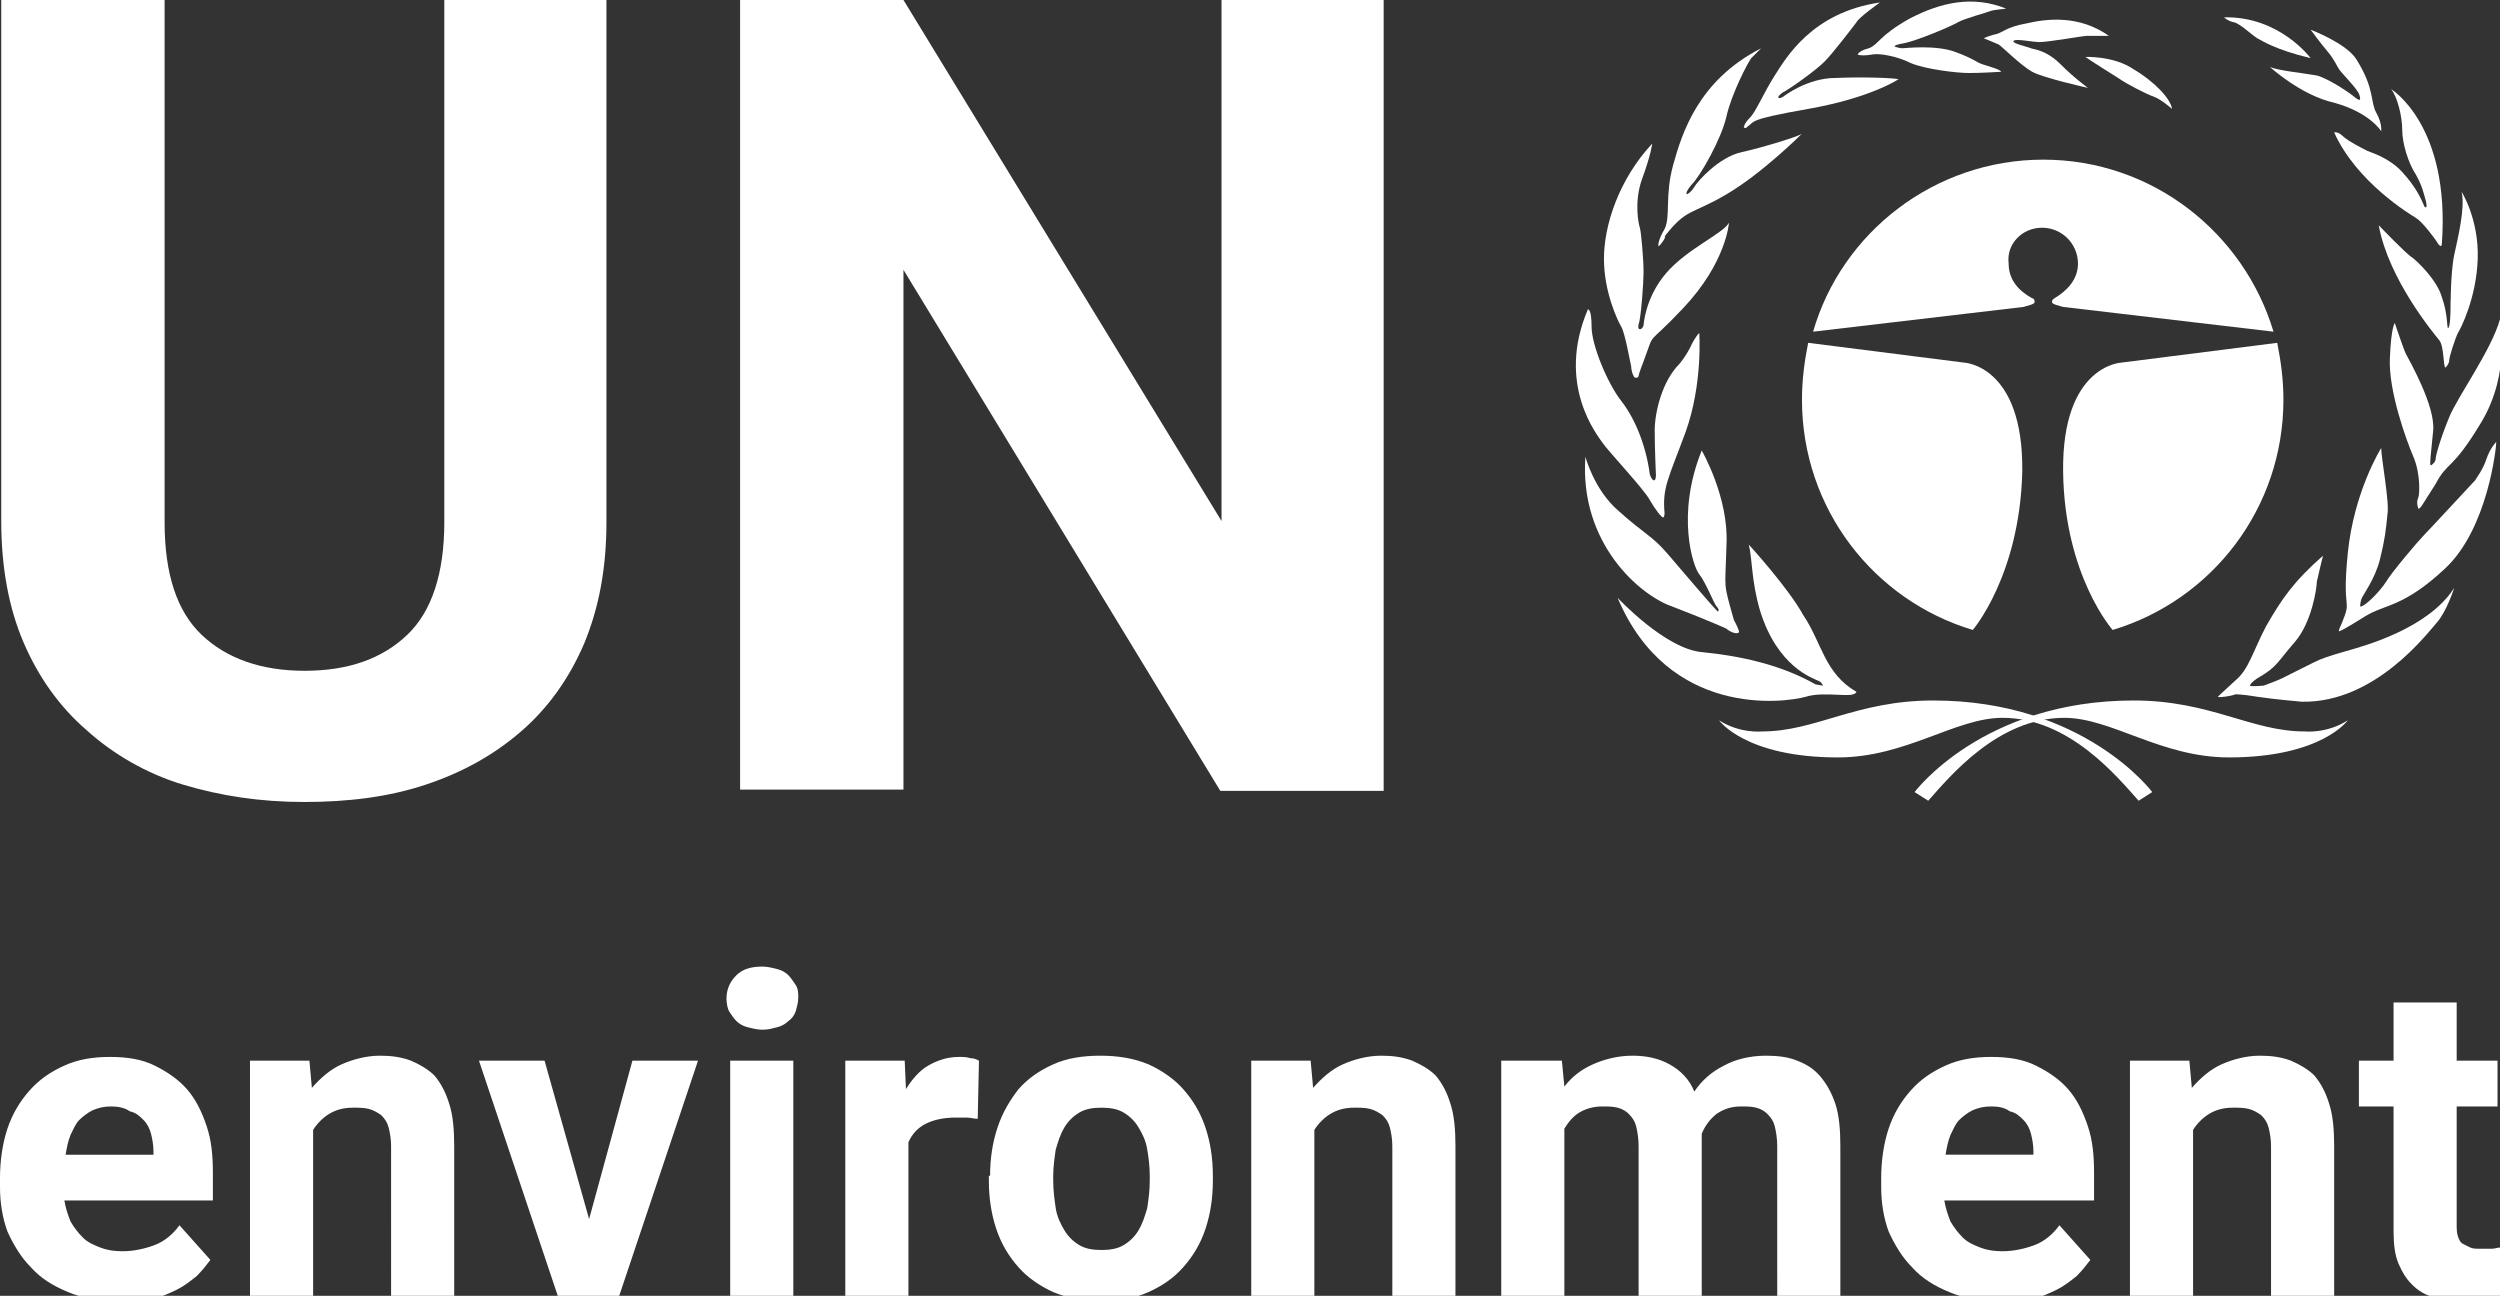 <svg id="English" xmlns="http://www.w3.org/2000/svg" viewBox="0 0 202 104.7"><rect x="0" y="0" width="202" height="104.7" fill="#333333" stroke="none"/><style>.st0{fill:#fff}</style><path class="st0" d="M159.4 50.9c-8-2.4-13.8-9.8-13.8-18.6 0-1.6.2-3.1.5-4.6l12.6 1.6s4.8.2 4.7 8.8c-.2 8.4-4 12.8-4 12.8zM170.7 50.9c8-2.4 13.8-9.8 13.8-18.6 0-1.6-.2-3.1-.5-4.6l-12.6 1.6s-4.8.2-4.7 8.8c.1 8.4 4 12.8 4 12.8zM165 18.4c1.6 0 2.9 1.3 2.9 2.9 0 1.3-.9 2.2-1.9 2.8-.1.1-.2.1-.2.3 0 .2.6.3.9.4l17 2c-2.4-8-9.8-13.9-18.6-13.9s-16.3 5.9-18.6 13.9l17-2c.3-.1.9-.2.9-.4s-.1-.3-.2-.3c-1.1-.6-1.9-1.5-1.9-2.8-.2-1.6 1.1-2.9 2.7-2.9zM172.8 64.7l1.1-.7s-5.5-7.4-17.7-7.4c-6.2 0-9.5 2.5-13.8 2.5 0 0-1.8.2-3.5-.9 0 0 2.1 3 9.6 3 5.5 0 9.5-3.2 13.3-3.2 5.4 0 9.3 4.8 11 6.7z"/><path class="st0" d="M155.8 64.7l-1.1-.7s5.5-7.4 17.7-7.4c6.2 0 9.5 2.5 13.8 2.5 0 0 1.8.2 3.5-.9 0 0-2.1 3-9.6 3-5.5 0-9.5-3.2-13.3-3.2-5.4 0-9.3 4.8-11 6.7zM150 55.9c-.2.6-2.5-.1-4.1.4-1.8.5-11.1 1.7-15.2-8 0 0 3.9 4.2 6.9 4.4 3 .3 6.3 1 9.1 2.6l.6.1s-.1-.3-.4-.4c-.4-.2-3.3-1.1-4.7-5.7-.7-2.4-.6-4.1-.9-5.3 0 0 3.2 3.5 4.4 5.7 1.5 2.2 1.7 4.7 4.3 6.2z"/><path class="st0" d="M140.5 51.1c-.2.2-.8-.1-1-.3-.2-.1-1.8-.8-4.4-1.8-2.6-.9-7.5-5.1-7-12.1 0 0 .7 2.7 2.7 4.4 2 1.8 2.7 2 3.9 3.4 1.2 1.4 4 4.7 4.1 4.7.1 0 .1-.2-.1-.4s-.9-2-1.4-2.6c-.5-.6-1.9-4.8.2-10 0 0 2.2 3.8 2 7.6-.1 3.8-.3 2.9.6 6.1 0 0 .5.9.4 1z"/><path class="st0" d="M134.4 41.8c-.1.1-.7-.7-1.1-1.4-.4-.8-3.4-4-3.8-4.6-.4-.6-3.8-4.7-1.2-10.8 0 0 .3-.1.3 1.4s1.3 4.6 2.4 6c1.1 1.4 2 3.6 2.3 5.9 0 0 .1.4.3.5s.2-.4.2-.4-.1-2.2-.1-3.6c0-1.5.6-4 2-5.4 0 0 .6-.7 1-1.6 0 0 .3-.6.6-.9 0 0 .3 4.1-1.1 8-1.4 3.8-1.9 4.5-1.7 6.6 0-.2 0 .3-.1.3z"/><path class="st0" d="M132.1 30.5c-.1 0-.3-.5-.3-.9-.1-.4-.5-2.7-.8-3.2-.3-.5-1.4-2.8-1.4-5.5s1.2-6.4 3.9-9.3c0 0-.1.9-.8 2.8-.7 1.9-.3 3.7-.2 4 .1.3.3 2.5.3 3.6 0 .8-.2 3.7-.4 4.2 0 0-.1.4.1.4s.3-.3.3-.3.1-2.2 1.8-4.2 4.6-3.2 5.1-4.1c0 0-.2 3.2-3.7 6.9-3.1 3.3-2.2 1.6-3.2 4.3 0 0-.4 1-.4 1.2-.1.2-.3.1-.3.1z"/><path class="st0" d="M134 19.9s-.1-.4.5-1.4c.5-1 0-2.7.7-5.2s2-6.8 7.1-9.4l-.8.8c-.3.4-1.6 2.9-2 4.7s-2.1 4.8-2.8 5.5c-.6.7-.4.8-.4.8s.3-.1.6-.6 2-2.4 3.8-2.8c1.8-.4 4.7-1.3 4.9-1.5 0 0-3.2 3.2-6.1 4.9s-3.2 1.1-5 3.4c.2 0-.4.8-.5.8z"/><path class="st0" d="M140.9 10.3s0-.3.5-.8 1.1-2 2-3.4c.9-1.4 3-5.1 8.5-5.9 0 0-1.7 1.2-1.9 1.6-.3.4-1.9 2.5-2.6 3.2-.7.7-2.8 2.2-3.4 2.5 0 0-.4.3-.3.4.1.1.4-.1.4-.1s1.9-1.5 4.2-1.5c2.3-.1 4.7 0 5.1.1 0 0-2.2 1.5-7.3 2.4-5.1.9-4.2 1-5 1.5.1 0 0 .1-.2 0z"/><path class="st0" d="M150.1 4.4s.1-.3.9-.5c.8-.3.8-1 3.3-2.4 2.5-1.3 5.1-1.9 7.8-.8 0 0-1.1.1-1.3.2-.2.1-2.1.6-2.6.9-.5.3-3.3 1.5-4.4 1.7-1.1.2-.6.3-.6.3s.3.1.5.1 2.7-.3 4.3.3c1.6.6 1.6.8 2.2 1 .6.2 1.4.4 1.5.6 0 0-1.6.1-2.6.1s-3.5-.3-4.7-.8c-1.2-.6-2.6-.8-3.1-.7-.5.1-1.1.1-1.2 0z"/><path class="st0" d="M160.3 3.1s.1-.1.8-.3c.7-.1.9-.6 2.6-.9 1.7-.4 4.3-.7 6.7 1h-1.8c-.3 0-3.1.5-3.8.5-.6 0-1.9-.3-2.1-.1-.2.2 1.2.5 1.4.6.2.1 1.2.1 2.4 1.3s2.1 1.8 2.2 1.9c0 0-3.6-.8-4.5-1.3s-2.4-2-2.7-2.2c-.2-.1-1.2-.5-1.2-.5z"/><path class="st0" d="M168.5 4.6s2.3-.1 3.9 1c1.7 1 3 2.4 3.1 3.2 0 0-.9-.8-1.5-1-.6-.2-2.3-1.1-2.7-1.4-.3-.2-2.4-1.5-2.8-1.8zM179.2 56.3s.3-.3 1.4-1.3c1.1-.9 1.4-2.3 2.5-4.4 1.2-2.1 2.2-3.6 4.6-5.7 0 0-.4 1.6-.5 2.1 0 .5-.4 3.3-1.8 4.9-1.4 1.6-1.4 2-3 2.9 0 0-.6.4-.6.6 0 .1 1.1 0 1.1 0s1.1-.4 1.5-.6l2.6-1.3c.6-.3 1.2-.5 2.6-.9 1.4-.4 6.6-1.8 8.7-5.1 0 0-.6 1.9-1.4 2.8-.8.9-5 6.5-10.9 6.4 0 0-2.3-.2-3.6-.4-1.2-.2-1.7-.2-1.8-.2-.1.1-1.3.3-1.4.2z"/><path class="st0" d="M192.4 36.2s-2.2 3.5-2.7 8.5.4 3.5-.5 5.7c0 0-.3.6-.2.6.1 0 .5-.2 2.1-1.2s3.1-.7 6.5-3.9 4.1-9.7 4.1-10.2c0 0-.5.5-.8 1.4-.3.9-.8 1.5-.9 1.7-.1.1-3.8 4.1-4.2 4.5-.4.4-2.6 3-3 3.7-.5.8-1.8 2.1-2.1 2 0 0 0-.3.1-.6s1.1-1.6 1.5-3.2c.4-1.6.5-2.5.6-3.6.2-.9-.5-4.6-.5-5.4z"/><path class="st0" d="M195.4 41.1s-.2-.5 0-.9c.1-.2.2-1.9-.4-3.3-.6-1.4-2-5.3-1.9-7.9.1-2.6.4-2.9.4-2.9s.7 2.1.9 2.5c.2.4 2.4 4.2 2.2 6.2-.2 2.1-.3 2.7-.2 2.8.1 0 .4-.3.4-.5 0-.3.4-1.7 1.1-3.4.7-1.7 3.4-5.4 4.1-7.9 0 0 .9 4.3-1.5 8.3-2.4 4-2.7 3.1-3.7 5-1.1 1.7-1.2 2-1.4 2z"/><path class="st0" d="M197.6 29.7c-.2 0-.1-1.7-.5-2.2-.4-.5-4.1-4.9-4.9-9.3 0 0 2.3 2.4 2.7 2.6.4.3 2 1.8 2.4 3.2.5 1.4.4 2.5.5 2.5.2 0 .2-1.5.2-1.5s0-3 .3-4.4c.3-1.4.9-3.8.6-5.1 0 0 1.4 2.2 1.3 5.4-.1 3.2-1.4 5.7-1.6 6-.2.4-.7 1.9-.7 2.2s-.3.6-.3.6z"/><path class="st0" d="M193.2 7.2s4.8 2.9 4.1 12.5c0 0 0 .4-.3 0-.3-.5-1.3-1.8-1.8-2.1-.5-.3-4.8-2.9-6.6-6.9 0 0 .3-.1.7.3.4.4 1.8 1.1 2 1.2.2.1 1.7.5 2.8 1.7 1.1 1.2 1.5 2.1 1.8 2.8 0 0 .3.3.1-.5-.2-.7-.3-1.2-.8-2.1-.6-.9-1.1-2.5-1.1-3.6s-.4-2.7-.9-3.3z"/><path class="st0" d="M192.4 10.6s.1-.6-.4-1.5-.1-1.9-1.6-4.3c-.8-1.3-3.7-2.4-3.7-2.4s.8 1.1 1.4 1.8c.5.6.7 1.1.9 1.4.2.3 1.2 1.3 1.5 1.8.1.1.2.4.2.6s-.4-.1-.5-.2c-.1-.1-1.9-1.4-3-1.7-1.1-.2-3.2-.4-3.8-.7 0 0 2.5 2.3 5.2 2.9 2.9.8 3.8 2.3 3.8 2.3z"/><path class="st0" d="M186.7 4.7s-2.5-3.4-7-3.3c0 0 .3.3.8.4.5.1 1.4 1 1.9 1.3.4.2 1.4.9 4.3 1.6z"/><g><path class="st0" d="M49 0v42.2c0 3.7-.6 6.9-1.8 9.8-1.2 2.8-2.9 5.2-5.1 7.1-2.2 1.9-4.7 3.3-7.7 4.3s-6.3 1.4-9.8 1.4c-3.6 0-6.8-.5-9.8-1.4S9.1 60.9 7 59c-2.2-1.9-3.9-4.3-5.1-7.1C.7 49.1.1 45.8.1 42.1V0h13.2v42.2c0 4.2 1 7.2 3 9.1 2 1.9 4.8 2.9 8.3 2.9 3.6 0 6.3-1 8.3-2.9 2-1.9 3-5 3-9.1V0H49zM111.8 63.9H98.6L73 21.8v42H59.8V0H73l25.7 42.1V0h13.1v63.9z"/></g><g><path class="st0" d="M9.5 105.1c-1.5 0-2.8-.2-4-.7-1.2-.5-2.2-1.1-3-2-.8-.8-1.4-1.8-1.9-2.9-.4-1.1-.6-2.3-.6-3.6v-.7c0-1.4.2-2.8.6-4 .4-1.2 1-2.2 1.8-3.1.8-.9 1.7-1.5 2.8-2 1.1-.5 2.3-.7 3.7-.7 1.4 0 2.6.2 3.6.7 1 .5 1.9 1.1 2.6 1.9.7.8 1.2 1.8 1.6 3 .4 1.2.5 2.4.5 3.8V97h-12c.1.6.3 1.2.5 1.7.3.5.6.9 1 1.3s.9.6 1.4.8c.5.2 1.1.3 1.8.3.9 0 1.8-.2 2.6-.5s1.5-.9 2-1.6l2.5 2.8c-.3.4-.7.9-1.1 1.3-.5.4-1 .8-1.6 1.1-.6.3-1.3.6-2.1.8-.9 0-1.7.1-2.7.1zM9 89.4c-.6 0-1 .1-1.5.3-.4.2-.8.5-1.1.8-.3.3-.5.8-.7 1.2-.2.5-.3 1-.4 1.6h7.1V93c0-.5-.1-1-.2-1.4-.1-.4-.3-.8-.6-1.1-.3-.3-.6-.6-1.1-.7-.4-.3-1-.4-1.5-.4zM25 85.7l.2 2.2c.7-.8 1.5-1.5 2.4-1.9.9-.4 2-.7 3.1-.7.9 0 1.7.1 2.5.4.7.3 1.4.7 1.9 1.2.5.6.9 1.3 1.2 2.3.3.9.4 2.1.4 3.4v12.1h-5.1V92.6c0-.6-.1-1.1-.2-1.5-.1-.4-.3-.7-.6-1-.3-.2-.6-.4-1-.5-.4-.1-.8-.1-1.3-.1-.8 0-1.4.2-1.9.5s-1 .8-1.3 1.3v13.4h-5.1v-19H25zM47.6 98.5l3.5-12.8h5.3L50 104.8h-4.9l-6.4-19.1H44l3.6 12.8zM58.7 80.7c0-.8.3-1.4.8-1.9s1.2-.7 2.1-.7c.4 0 .8.1 1.2.2.4.1.7.3.9.5.2.2.4.5.6.8s.2.7.2 1c0 .4-.1.7-.2 1.1-.1.3-.3.6-.6.8-.2.2-.5.4-.9.5-.4.1-.7.2-1.2.2-.4 0-.8-.1-1.2-.2-.4-.1-.7-.3-.9-.5-.2-.2-.4-.5-.6-.8-.1-.2-.2-.6-.2-1zm5.4 24H59v-19h5.1v19zM79 90.4c-.3 0-.6-.1-.9-.1h-.9c-1 0-1.8.2-2.4.5-.6.3-1.1.8-1.4 1.5v12.5h-5.1V85.7h4.8l.1 2.3c.5-.8 1.1-1.5 1.8-1.9s1.5-.7 2.5-.7c.3 0 .6 0 .9.1.3 0 .5.1.7.2l-.1 4.7zM80 95c0-1.4.2-2.7.6-3.9.4-1.2 1-2.2 1.7-3.1.8-.9 1.7-1.5 2.8-2 1.1-.5 2.4-.7 3.8-.7s2.7.2 3.9.7c1.1.5 2.1 1.2 2.8 2 .8.9 1.4 1.9 1.8 3.1.4 1.2.6 2.5.6 3.9v.4c0 1.4-.2 2.7-.6 3.9-.4 1.2-1 2.2-1.8 3.1-.8.9-1.7 1.5-2.8 2-1.1.5-2.4.7-3.8.7s-2.7-.2-3.9-.7c-1.1-.5-2.1-1.2-2.8-2-.8-.9-1.4-1.9-1.8-3.1-.4-1.2-.6-2.5-.6-3.9V95zm5.1.4c0 .8.1 1.5.2 2.2.1.7.4 1.3.7 1.8.3.5.7.9 1.2 1.2.5.3 1.1.4 1.8.4s1.3-.1 1.8-.4c.5-.3.9-.7 1.2-1.2.3-.5.5-1.1.7-1.8.1-.7.2-1.4.2-2.2V95c0-.8-.1-1.5-.2-2.1-.1-.7-.4-1.3-.7-1.8-.3-.5-.7-.9-1.2-1.2-.5-.3-1.1-.4-1.8-.4s-1.3.1-1.8.4c-.5.3-.9.7-1.2 1.2-.3.5-.5 1.1-.7 1.8-.1.7-.2 1.4-.2 2.1v.4zM105.9 85.7l.2 2.2c.7-.8 1.5-1.5 2.4-1.9s2-.7 3.1-.7c.9 0 1.7.1 2.5.4.7.3 1.4.7 1.9 1.2.5.6.9 1.3 1.2 2.3.3.9.4 2.1.4 3.4v12.1h-5.1V92.6c0-.6-.1-1.1-.2-1.5-.1-.4-.3-.7-.6-1-.3-.2-.6-.4-1-.5-.4-.1-.8-.1-1.3-.1-.8 0-1.4.2-1.9.5s-1 .8-1.3 1.3v13.4h-5.1v-19h4.8zM126.2 85.7l.2 2.1c.6-.8 1.4-1.4 2.3-1.8.9-.4 2-.7 3.2-.7 1.1 0 2.1.2 3 .7.9.5 1.6 1.2 2 2.2.6-.9 1.4-1.6 2.4-2.1.9-.5 2.1-.8 3.4-.8.9 0 1.8.1 2.5.4.8.3 1.4.7 1.9 1.3.5.6.9 1.3 1.2 2.2.3.9.4 2.1.4 3.4v12.1h-5.1V92.6c0-.6-.1-1.2-.2-1.6-.1-.4-.3-.7-.6-1-.2-.2-.5-.4-.9-.5-.4-.1-.8-.1-1.2-.1-.8 0-1.4.2-2 .6-.5.4-.9.9-1.2 1.6v13.1h-5.1V92.6c0-.6-.1-1.2-.2-1.6s-.3-.7-.6-1c-.2-.2-.5-.4-.9-.5-.4-.1-.8-.1-1.2-.1-.8 0-1.4.2-1.9.5s-.9.8-1.2 1.3v13.5h-5.1v-19h4.9zM161.5 105.1c-1.5 0-2.8-.2-4-.7-1.2-.5-2.2-1.1-3-2-.8-.8-1.4-1.8-1.9-2.9-.4-1.1-.6-2.3-.6-3.6v-.7c0-1.4.2-2.8.6-4 .4-1.2 1-2.2 1.8-3.1.8-.9 1.7-1.5 2.8-2 1.1-.5 2.3-.7 3.7-.7 1.4 0 2.6.2 3.6.7 1 .5 1.9 1.1 2.6 1.9.7.8 1.2 1.8 1.6 3 .4 1.2.5 2.4.5 3.8V97h-12.1c.1.6.3 1.2.5 1.7.3.5.6.9 1 1.3s.9.6 1.4.8c.5.2 1.1.3 1.8.3.9 0 1.8-.2 2.6-.5s1.5-.9 2-1.6l2.5 2.8c-.3.4-.7.9-1.1 1.3-.5.4-1 .8-1.6 1.1-.6.3-1.3.6-2.1.8-.9 0-1.7.1-2.6.1zm-.6-15.7c-.6 0-1 .1-1.5.3-.4.2-.8.5-1.1.8-.3.3-.5.8-.7 1.2-.2.5-.3 1-.4 1.6h7.1V93c0-.5-.1-1-.2-1.4-.1-.4-.3-.8-.6-1.1-.3-.3-.6-.6-1.1-.7-.4-.3-.9-.4-1.5-.4zM176.9 85.7l.2 2.2c.7-.8 1.5-1.5 2.4-1.9s2-.7 3.1-.7c.9 0 1.7.1 2.5.4.7.3 1.4.7 1.9 1.2.5.6.9 1.3 1.2 2.3.3.9.4 2.1.4 3.4v12.1h-5.1V92.6c0-.6-.1-1.1-.2-1.5-.1-.4-.3-.7-.6-1-.3-.2-.6-.4-1-.5-.4-.1-.8-.1-1.3-.1-.8 0-1.4.2-1.9.5s-1 .8-1.3 1.3v13.4h-5.1v-19h4.8zM198.5 81v4.7h3.3v3.7h-3.3v9.5c0 .4 0 .7.1 1 .1.3.2.5.4.6l.6.3c.2.1.5.1.9.1h.8c.3 0 .5-.1.7-.1v3.9c-.4.1-.9.2-1.4.3-.5.1-1.1.1-1.7.1-.8 0-1.6-.1-2.3-.3-.7-.2-1.2-.5-1.7-1s-.8-1-1.1-1.7c-.3-.7-.4-1.6-.4-2.6V89.4h-2.8v-3.7h2.8V81h5.1z"/></g></svg>